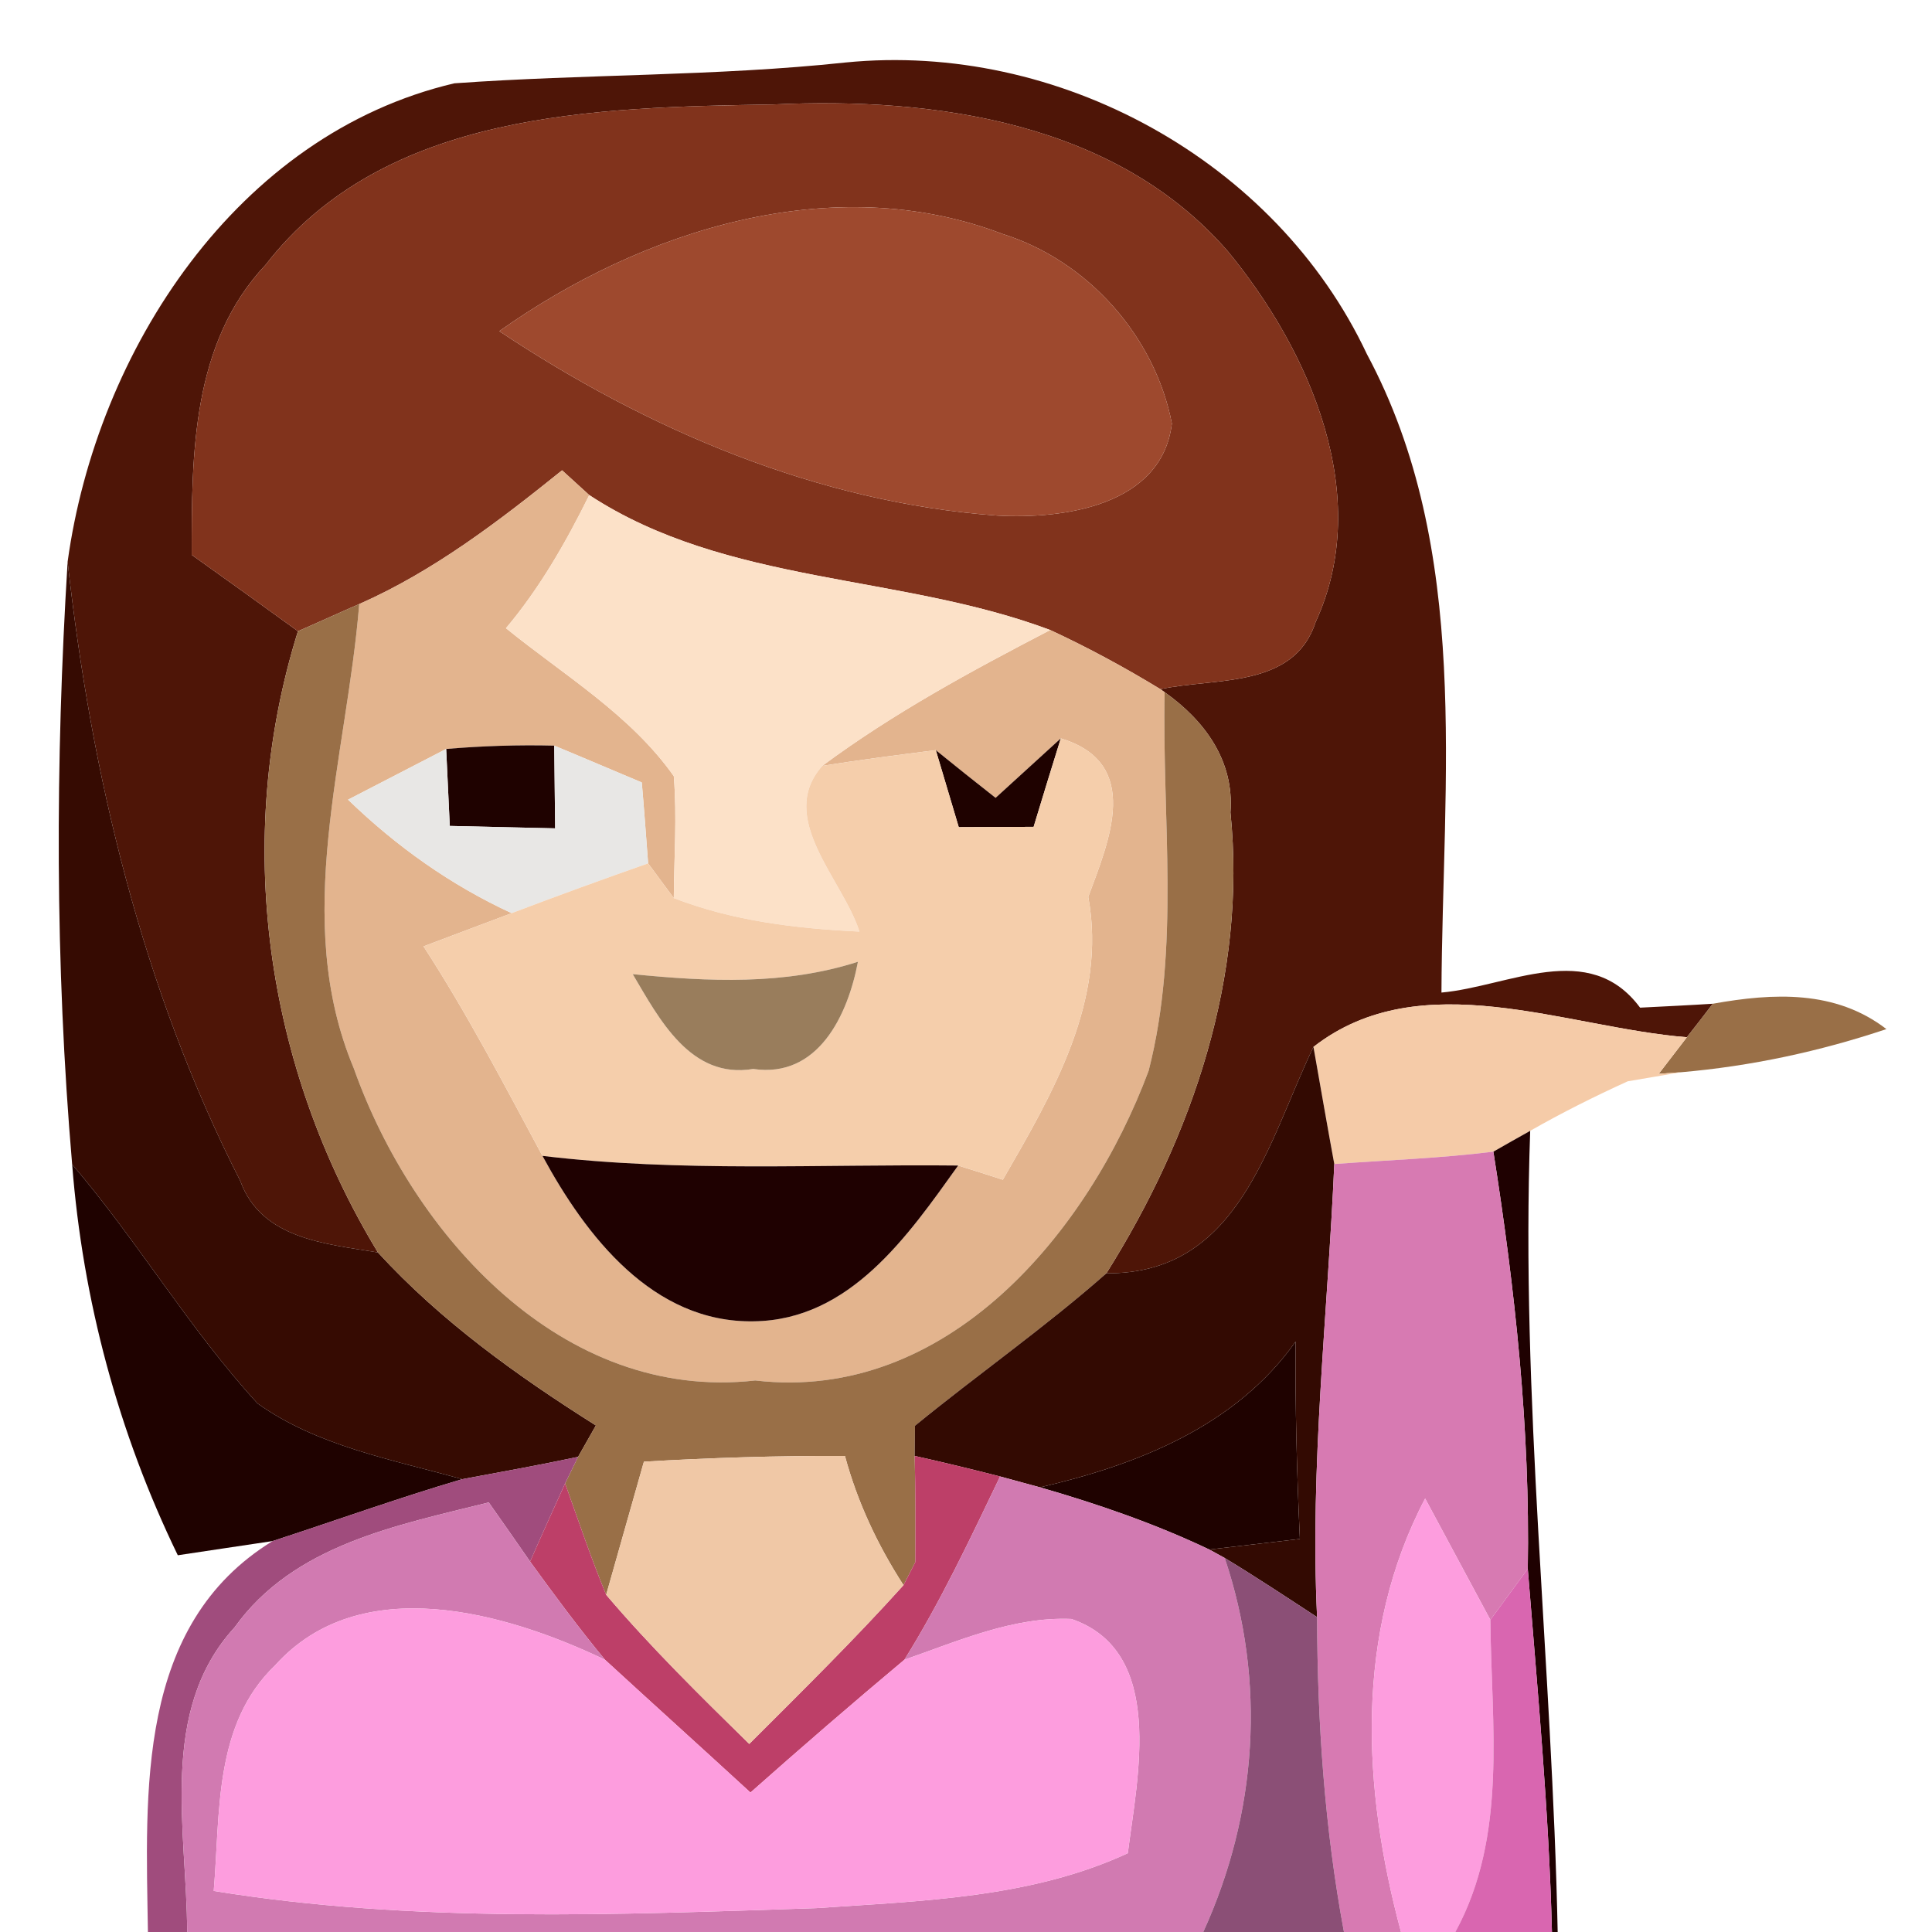 <?xml version="1.0" encoding="UTF-8" ?>
<!DOCTYPE svg PUBLIC "-//W3C//DTD SVG 1.1//EN" "http://www.w3.org/Graphics/SVG/1.1/DTD/svg11.dtd">
<svg width="64pt" height="64pt" viewBox="0 0 64 64" version="1.1" xmlns="http://www.w3.org/2000/svg">
<g id="#4e1507ff">
<path fill="#4e1507" opacity="1.00" d=" M 15.05 2.76 C 19.36 2.45 23.70 2.53 28.01 2.07 C 35.04 1.37 42.26 5.31 45.28 11.73 C 48.76 18.22 47.78 25.81 47.75 32.88 C 49.98 32.68 52.64 31.10 54.33 33.38 C 54.93 33.35 56.14 33.29 56.74 33.25 C 56.53 33.53 56.10 34.08 55.88 34.36 C 51.86 34.04 47.08 31.90 43.51 34.68 C 41.98 37.87 41.05 42.21 36.65 42.18 C 39.51 37.63 41.31 32.33 40.76 26.91 C 40.89 25.21 39.91 23.87 38.58 22.93 L 38.44 22.83 C 40.25 22.44 42.86 22.82 43.58 20.61 C 45.51 16.43 43.39 11.62 40.67 8.32 C 36.96 4.05 30.97 3.21 25.62 3.46 C 19.74 3.56 12.75 3.67 8.80 8.77 C 6.35 11.37 6.35 15.05 6.35 18.38 C 7.53 19.22 8.70 20.06 9.87 20.91 C 7.71 27.82 8.78 35.33 12.52 41.49 C 10.79 41.20 8.66 41.05 7.96 39.12 C 4.72 32.76 3.02 25.68 2.24 18.61 C 3.20 11.62 7.85 4.45 15.05 2.76 Z" />
</g>
<g id="#81331cff">
<path fill="#81331c" opacity="1.00" d=" M 25.62 3.46 C 30.97 3.21 36.96 4.05 40.67 8.32 C 43.39 11.62 45.51 16.43 43.58 20.61 C 42.86 22.82 40.25 22.44 38.44 22.83 C 37.26 22.11 36.04 21.45 34.79 20.87 C 29.81 19.00 24.07 19.38 19.52 16.40 C 19.22 16.13 18.92 15.85 18.62 15.58 C 16.53 17.26 14.37 18.92 11.90 20.01 C 11.39 20.23 10.38 20.69 9.87 20.91 C 8.70 20.06 7.53 19.22 6.35 18.38 C 6.35 15.05 6.35 11.37 8.80 8.77 C 12.75 3.67 19.74 3.56 25.62 3.46 M 16.54 10.97 C 21.45 14.24 27.10 16.65 33.04 17.08 C 35.24 17.20 38.49 16.75 38.82 14.03 C 38.26 11.14 36.03 8.63 33.21 7.75 C 27.58 5.60 21.27 7.62 16.54 10.97 Z" />
</g>
<g id="#9e492eff">
<path fill="#9e492e" opacity="1.00" d=" M 16.54 10.97 C 21.27 7.62 27.58 5.60 33.21 7.75 C 36.03 8.63 38.26 11.14 38.82 14.03 C 38.49 16.75 35.24 17.20 33.04 17.08 C 27.10 16.65 21.45 14.24 16.54 10.97 Z" />
</g>
<g id="#e3b48eff">
<path fill="#e3b48e" opacity="1.00" d=" M 18.62 15.58 C 18.92 15.85 19.22 16.13 19.52 16.40 C 18.75 17.96 17.88 19.48 16.76 20.81 C 18.67 22.36 20.88 23.67 22.32 25.71 C 22.43 27.05 22.33 28.41 22.32 29.75 L 21.47 28.60 C 21.42 27.93 21.32 26.59 21.26 25.92 C 20.54 25.62 19.09 25.00 18.36 24.70 C 17.17 24.67 15.97 24.71 14.78 24.81 C 13.97 25.23 12.34 26.07 11.53 26.49 C 13.12 28.03 14.93 29.32 16.95 30.25 C 15.97 30.62 15.00 30.98 14.03 31.35 C 15.48 33.58 16.71 35.95 17.97 38.29 C 19.41 40.95 21.63 43.83 24.97 43.77 C 28.16 43.73 30.08 40.93 31.74 38.61 C 32.23 38.76 32.72 38.92 33.22 39.08 C 34.87 36.22 36.68 33.15 36.05 29.71 C 36.74 27.85 37.85 25.28 35.14 24.46 C 34.60 24.95 33.52 25.94 32.98 26.43 C 32.48 26.04 31.49 25.25 31.00 24.85 C 29.74 25.01 28.49 25.17 27.24 25.37 C 29.60 23.62 32.19 22.22 34.79 20.87 C 36.04 21.45 37.26 22.11 38.44 22.83 L 38.58 22.93 C 38.49 27.10 39.10 31.38 38.05 35.47 C 36.05 40.84 31.36 46.47 25.02 45.73 C 18.62 46.45 13.68 40.91 11.72 35.39 C 9.64 30.43 11.49 25.10 11.90 20.01 C 14.37 18.92 16.53 17.26 18.62 15.58 Z" />
</g>
<g id="#fce1c8ff">
<path fill="#fce1c8" opacity="1.00" d=" M 16.76 20.81 C 17.88 19.48 18.75 17.96 19.52 16.40 C 24.07 19.38 29.81 19.00 34.79 20.87 C 32.19 22.22 29.60 23.62 27.24 25.37 C 25.71 27.10 27.92 29.13 28.47 30.86 C 26.38 30.76 24.28 30.51 22.32 29.75 C 22.33 28.41 22.43 27.05 22.32 25.71 C 20.88 23.67 18.67 22.36 16.76 20.81 Z" />
<path fill="#fce1c8" opacity="1.00" d=" M 15.82 25.42 C 16.60 25.92 16.60 25.92 15.82 25.42 Z" />
</g>
<g id="#360b02ff">
<path fill="#360b02" opacity="1.00" d=" M 2.24 18.61 C 3.02 25.68 4.72 32.76 7.96 39.12 C 8.66 41.05 10.79 41.20 12.52 41.49 C 14.61 43.77 17.14 45.58 19.74 47.22 C 19.59 47.48 19.30 48.00 19.15 48.26 C 17.88 48.53 16.60 48.76 15.31 49.00 C 13.00 48.35 10.52 47.91 8.53 46.49 C 6.27 44.02 4.56 41.11 2.39 38.57 C 1.82 31.94 1.83 25.25 2.24 18.61 Z" />
</g>
<g id="#996f47ff">
<path fill="#996f47" opacity="1.00" d=" M 9.87 20.91 C 10.38 20.69 11.39 20.23 11.90 20.01 C 11.49 25.10 9.64 30.43 11.72 35.39 C 13.68 40.91 18.62 46.45 25.02 45.73 C 31.36 46.47 36.05 40.84 38.05 35.47 C 39.10 31.38 38.49 27.10 38.58 22.93 C 39.91 23.87 40.89 25.21 40.76 26.91 C 41.31 32.33 39.51 37.63 36.65 42.18 C 34.62 43.97 32.40 45.52 30.31 47.23 L 30.30 48.23 C 30.33 49.40 30.33 50.58 30.32 51.75 C 30.22 51.94 30.03 52.32 29.93 52.51 C 29.07 51.18 28.40 49.75 27.99 48.23 C 25.77 48.22 23.55 48.29 21.33 48.42 C 20.91 49.89 20.50 51.36 20.08 52.83 C 19.58 51.62 19.16 50.37 18.72 49.14 L 19.15 48.26 C 19.30 48.00 19.59 47.48 19.74 47.22 C 17.14 45.58 14.61 43.77 12.52 41.49 C 8.78 35.33 7.71 27.82 9.87 20.91 Z" />
<path fill="#996f47" opacity="1.00" d=" M 56.74 33.25 C 58.75 32.89 60.80 32.79 62.49 34.09 C 60.28 34.83 58.00 35.32 55.68 35.52 C 55.50 35.53 55.13 35.56 54.95 35.57 L 55.88 34.36 C 56.10 34.08 56.53 33.53 56.74 33.25 Z" />
</g>
<g id="#1f0200ff">
<path fill="#1f0200" opacity="1.00" d=" M 14.78 24.81 C 15.97 24.71 17.17 24.67 18.36 24.70 C 18.37 25.38 18.38 26.75 18.39 27.44 C 17.22 27.41 16.06 27.39 14.90 27.36 C 14.87 26.72 14.81 25.44 14.78 24.81 M 15.82 25.42 C 16.60 25.92 16.60 25.92 15.82 25.42 Z" />
<path fill="#1f0200" opacity="1.00" d=" M 31.00 24.85 C 31.49 25.25 32.48 26.04 32.98 26.43 C 33.52 25.94 34.60 24.95 35.14 24.46 C 34.91 25.19 34.46 26.66 34.24 27.39 C 33.41 27.39 32.58 27.40 31.76 27.40 C 31.57 26.76 31.19 25.49 31.00 24.85 Z" />
<path fill="#1f0200" opacity="1.00" d=" M 2.39 38.57 C 4.56 41.11 6.27 44.02 8.53 46.49 C 10.52 47.91 13.00 48.35 15.31 49.00 C 13.20 49.62 11.12 50.37 9.03 51.05 C 8.24 51.17 6.67 51.40 5.89 51.52 C 3.92 47.46 2.74 43.07 2.39 38.57 Z" />
<path fill="#1f0200" opacity="1.00" d=" M 42.92 44.44 C 42.90 46.62 42.96 48.80 43.06 50.98 C 42.31 51.07 40.81 51.24 40.06 51.33 C 38.25 50.47 36.36 49.82 34.45 49.27 C 37.68 48.52 40.93 47.25 42.92 44.44 Z" />
</g>
<g id="#e8e7e5ff">
<path fill="#e8e7e5" opacity="1.00" d=" M 11.53 26.49 C 12.34 26.07 13.97 25.23 14.78 24.81 C 14.81 25.44 14.87 26.72 14.90 27.36 C 16.06 27.39 17.22 27.41 18.39 27.44 C 18.38 26.75 18.37 25.38 18.36 24.70 C 19.09 25.00 20.54 25.62 21.26 25.92 C 21.32 26.59 21.42 27.93 21.47 28.60 C 19.96 29.13 18.45 29.68 16.95 30.25 C 14.93 29.32 13.12 28.03 11.53 26.49 Z" />
</g>
<g id="#f5ceabff">
<path fill="#f5ceab" opacity="1.00" d=" M 28.47 30.86 C 27.92 29.13 25.71 27.10 27.24 25.37 C 28.49 25.17 29.74 25.01 31.00 24.85 C 31.19 25.49 31.57 26.76 31.76 27.40 C 32.58 27.40 33.41 27.39 34.24 27.39 C 34.46 26.66 34.91 25.19 35.14 24.46 C 37.85 25.28 36.74 27.85 36.05 29.71 C 36.68 33.15 34.87 36.22 33.22 39.08 C 32.72 38.92 32.23 38.76 31.74 38.61 C 27.15 38.56 22.55 38.84 17.97 38.29 C 16.71 35.95 15.48 33.58 14.03 31.35 C 15.00 30.98 15.97 30.62 16.95 30.25 C 18.45 29.68 19.96 29.13 21.47 28.60 L 22.32 29.75 C 24.28 30.51 26.38 30.76 28.47 30.86 M 20.96 32.27 C 21.83 33.74 22.87 35.76 24.95 35.41 C 27.11 35.73 28.09 33.61 28.42 31.86 C 25.99 32.64 23.47 32.52 20.96 32.27 Z" />
</g>
<g id="#997d5cff">
<path fill="#997d5c" opacity="1.00" d=" M 20.96 32.27 C 23.47 32.52 25.99 32.64 28.42 31.86 C 28.09 33.61 27.11 35.73 24.95 35.41 C 22.87 35.76 21.83 33.74 20.96 32.27 Z" />
</g>
<g id="#f5cba8ff">
<path fill="#f5cba8" opacity="1.00" d=" M 43.51 34.68 C 47.08 31.90 51.86 34.04 55.88 34.36 L 54.95 35.57 C 55.13 35.56 55.50 35.53 55.68 35.52 C 55.24 35.59 54.36 35.75 53.92 35.82 C 52.82 36.32 51.74 36.86 50.69 37.46 C 50.38 37.63 49.77 37.98 49.47 38.15 C 47.72 38.37 45.95 38.43 44.20 38.56 C 44.02 37.59 43.68 35.65 43.51 34.68 Z" />
</g>
<g id="#330a02ff">
<path fill="#330a02" opacity="1.00" d=" M 36.65 42.18 C 41.05 42.21 41.98 37.87 43.51 34.68 C 43.68 35.65 44.02 37.59 44.20 38.56 C 43.98 43.56 43.39 48.56 43.63 53.57 C 42.62 52.91 41.61 52.24 40.57 51.61 L 40.06 51.33 C 40.81 51.24 42.31 51.07 43.06 50.98 C 42.96 48.80 42.90 46.62 42.92 44.44 C 40.93 47.25 37.68 48.52 34.45 49.27 C 34.12 49.18 33.46 49.00 33.13 48.91 C 32.19 48.67 31.25 48.44 30.30 48.23 L 30.31 47.23 C 32.40 45.52 34.62 43.97 36.65 42.18 Z" />
</g>
<g id="#1f0101ff">
<path fill="#1f0101" opacity="1.00" d=" M 49.47 38.15 C 49.77 37.98 50.38 37.63 50.69 37.46 C 50.37 46.31 51.42 55.15 51.60 64.00 L 51.41 64.00 C 51.31 59.98 50.93 55.98 50.61 51.97 C 50.69 47.34 50.19 42.72 49.47 38.15 Z" />
<path fill="#1f0101" opacity="1.00" d=" M 17.97 38.29 C 22.55 38.84 27.15 38.56 31.74 38.61 C 30.08 40.93 28.16 43.73 24.97 43.77 C 21.63 43.83 19.41 40.95 17.97 38.29 Z" />
</g>
<g id="#d77ab2ff">
<path fill="#d77ab2" opacity="1.00" d=" M 44.20 38.56 C 45.95 38.43 47.72 38.37 49.47 38.15 C 50.19 42.72 50.69 47.34 50.61 51.97 L 49.37 53.66 C 48.65 52.32 47.93 50.98 47.21 49.64 C 44.86 54.11 45.13 59.25 46.41 64.00 L 44.52 64.00 C 43.88 60.56 43.64 57.06 43.63 53.57 C 43.39 48.56 43.98 43.56 44.20 38.56 Z" />
</g>
<g id="#9e477af7">
<path fill="#9e477a" opacity="0.97" d=" M 15.31 49.00 C 16.60 48.76 17.88 48.53 19.15 48.26 L 18.72 49.14 C 18.33 50.00 17.94 50.86 17.56 51.73 C 17.22 51.24 16.54 50.26 16.19 49.77 C 13.15 50.53 9.73 51.17 7.77 53.91 C 5.24 56.67 6.19 60.63 6.20 64.00 L 4.90 64.00 C 4.83 59.36 4.50 53.83 9.03 51.05 C 11.12 50.37 13.20 49.62 15.31 49.00 Z" />
</g>
<g id="#bd3f68ff">
<path fill="#bd3f68" opacity="1.00" d=" M 30.30 48.23 C 31.25 48.44 32.19 48.67 33.13 48.91 C 32.14 50.97 31.17 53.04 29.96 54.98 C 28.24 56.42 26.54 57.89 24.86 59.38 C 23.26 57.91 21.64 56.45 20.04 54.98 C 19.17 53.93 18.36 52.83 17.56 51.73 C 17.94 50.86 18.33 50.00 18.72 49.14 C 19.16 50.37 19.58 51.62 20.08 52.83 C 21.56 54.57 23.19 56.17 24.82 57.77 C 26.55 56.04 28.29 54.33 29.93 52.51 C 30.03 52.32 30.22 51.94 30.32 51.75 C 30.33 50.58 30.33 49.40 30.30 48.23 Z" />
</g>
<g id="#f0c8a6ff">
<path fill="#f0c8a6" opacity="1.00" d=" M 21.33 48.42 C 23.55 48.29 25.77 48.22 27.99 48.23 C 28.40 49.75 29.07 51.18 29.93 52.51 C 28.29 54.33 26.55 56.04 24.82 57.77 C 23.19 56.17 21.56 54.57 20.08 52.83 C 20.50 51.36 20.91 49.89 21.33 48.42 Z" />
</g>
<g id="#d17ab1ff">
<path fill="#d17ab1" opacity="1.00" d=" M 29.96 54.98 C 31.17 53.04 32.14 50.97 33.13 48.91 C 33.46 49.00 34.12 49.18 34.45 49.27 C 36.36 49.82 38.25 50.47 40.06 51.33 L 40.57 51.61 C 41.95 55.71 41.65 60.07 39.86 64.00 L 6.20 64.00 C 6.19 60.63 5.24 56.67 7.77 53.91 C 9.73 51.17 13.15 50.53 16.19 49.77 C 16.54 50.26 17.22 51.24 17.56 51.73 C 18.36 52.83 19.17 53.93 20.04 54.98 C 16.75 53.41 11.94 52.03 9.12 55.16 C 7.07 57.12 7.30 60.06 7.08 62.64 C 13.68 63.71 20.38 63.43 27.03 63.21 C 30.51 62.97 34.14 62.88 37.36 61.39 C 37.68 58.86 38.62 54.70 35.49 53.63 C 33.56 53.55 31.75 54.36 29.96 54.98 Z" />
</g>
<g id="#fd9ddeff">
<path fill="#fd9dde" opacity="1.00" d=" M 46.41 64.00 C 45.13 59.25 44.86 54.11 47.21 49.64 C 47.93 50.98 48.65 52.32 49.37 53.66 C 49.40 57.14 49.95 60.81 48.21 64.00 L 46.41 64.00 Z" />
<path fill="#fd9dde" opacity="1.00" d=" M 9.12 55.16 C 11.94 52.03 16.75 53.41 20.04 54.98 C 21.64 56.45 23.26 57.91 24.86 59.38 C 26.54 57.89 28.24 56.42 29.96 54.98 C 31.75 54.36 33.56 53.55 35.49 53.63 C 38.62 54.70 37.68 58.86 37.36 61.39 C 34.14 62.88 30.51 62.97 27.03 63.21 C 20.38 63.43 13.68 63.71 7.08 62.64 C 7.30 60.06 7.07 57.12 9.12 55.16 Z" />
</g>
<g id="#8b4f76ff">
<path fill="#8b4f76" opacity="1.00" d=" M 40.57 51.61 C 41.61 52.24 42.62 52.91 43.63 53.57 C 43.64 57.06 43.88 60.56 44.52 64.00 L 39.86 64.00 C 41.65 60.07 41.95 55.71 40.57 51.61 Z" />
</g>
<g id="#d966b0ff">
<path fill="#d966b0" opacity="1.00" d=" M 49.37 53.66 L 50.61 51.97 C 50.93 55.98 51.31 59.98 51.41 64.00 L 48.21 64.00 C 49.95 60.81 49.40 57.14 49.37 53.66 Z" />
</g>
</svg>
